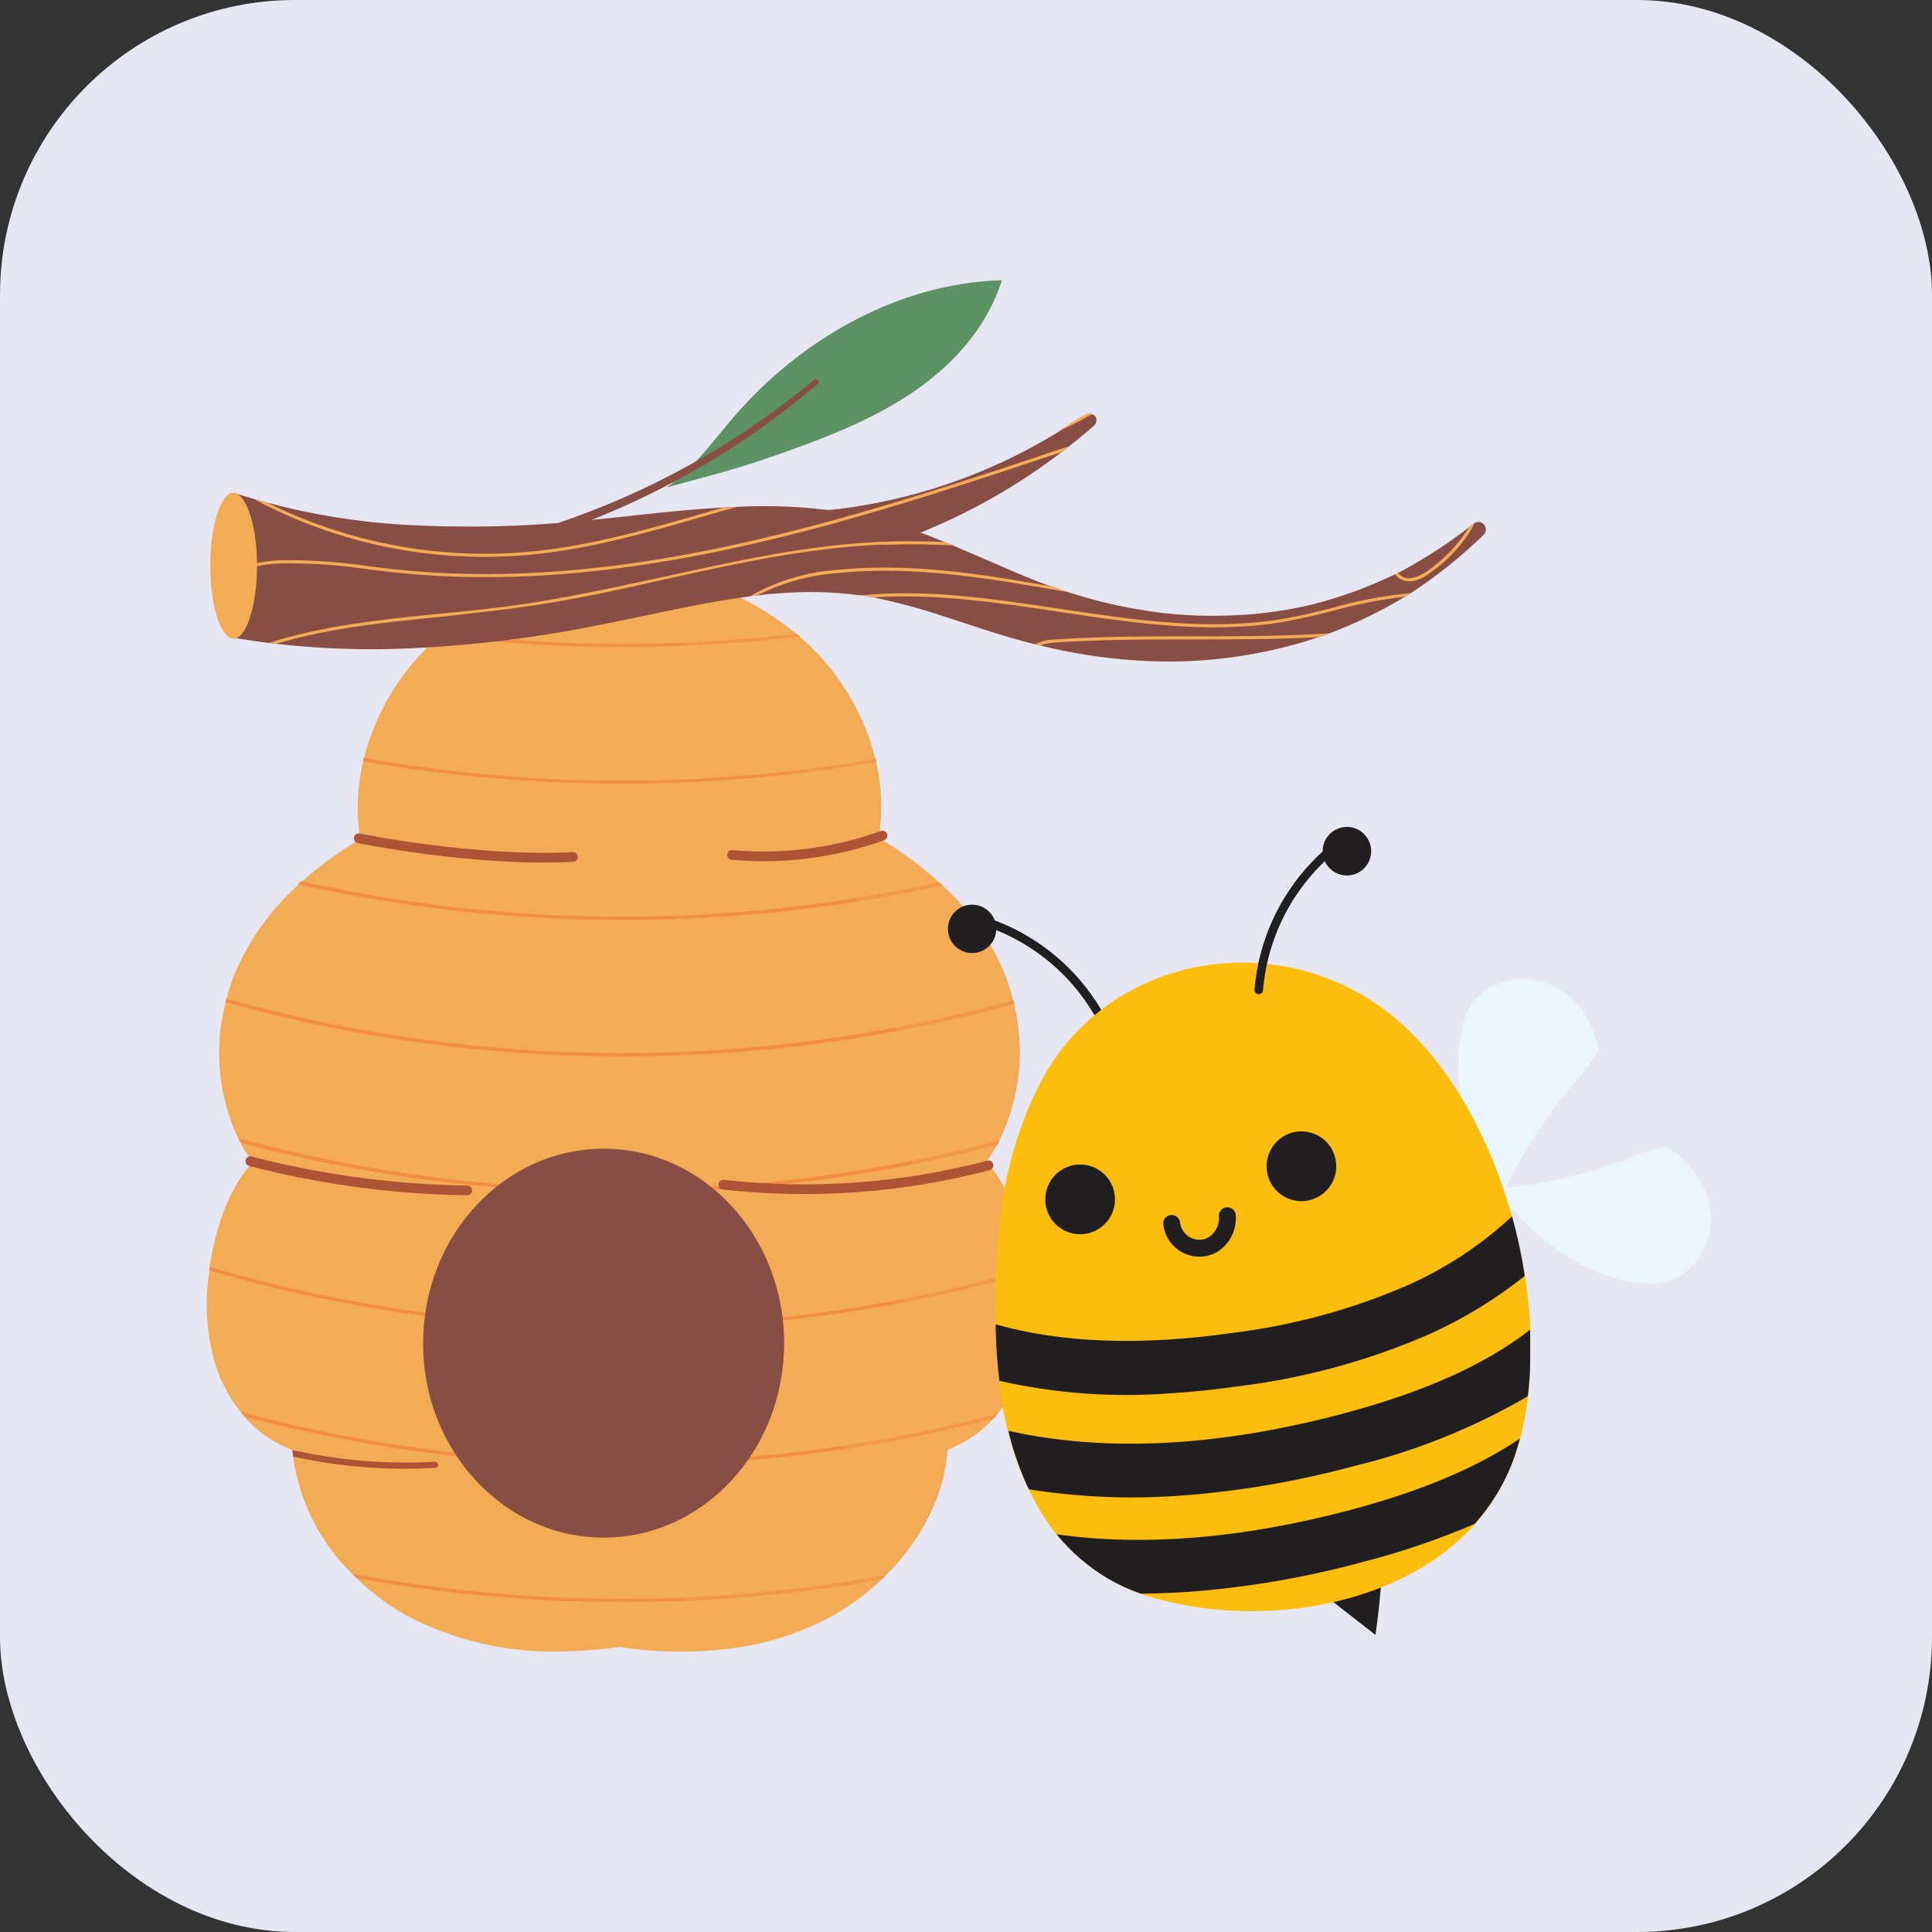 <svg width="131" height="131" viewBox="0 0 131 131" fill="none" xmlns="http://www.w3.org/2000/svg">
<rect x="0" y="0" width="131" height="131" fill="#333333" stroke="none"/>
<rect width="131" height="131" rx="20" fill="#E6E7F2"/>
<g clip-path="url(#clip0_339_2437)">
<path d="M108.407 71.168C108.228 70.176 107.818 69.24 107.21 68.436L107.159 68.367C106.97 68.115 106.76 67.881 106.529 67.667C106.094 67.274 105.596 66.958 105.055 66.733L104.96 66.695C104.28 66.425 103.547 66.317 102.818 66.38C102.504 66.407 102.195 66.472 101.898 66.576H101.822C101.393 66.719 100.991 66.932 100.631 67.206L100.562 67.257C100.149 67.585 99.808 67.996 99.56 68.462C99.293 69.017 99.114 69.611 99.031 70.222C98.854 71.351 98.835 72.5 98.974 73.634C98.974 73.697 98.974 73.76 98.974 73.823C99.34 76.399 100.355 78.839 101.923 80.914C102.061 80.605 102.206 80.283 102.364 79.999C102.376 79.971 102.391 79.943 102.408 79.917C102.972 78.807 103.603 77.733 104.298 76.7L104.374 76.587C104.777 75.987 105.193 75.407 105.634 74.833L105.735 74.7C106.132 74.183 106.542 73.678 106.964 73.18C107.528 72.573 108.013 71.897 108.407 71.168Z" fill="#EAF6FE"/>
<path d="M112.969 77.766C113.842 78.268 114.583 78.971 115.13 79.816L115.175 79.886C115.344 80.157 115.491 80.442 115.616 80.737C115.836 81.282 115.963 81.86 115.994 82.447C115.997 82.48 115.997 82.514 115.994 82.548C116.02 83.28 115.873 84.008 115.565 84.673C115.431 84.957 115.266 85.226 115.074 85.475L115.023 85.538C114.739 85.891 114.398 86.196 114.015 86.44L113.939 86.484C113.493 86.765 112.993 86.947 112.471 87.02C111.851 87.097 111.223 87.069 110.612 86.938C109.491 86.724 108.405 86.355 107.386 85.84C107.327 85.816 107.27 85.787 107.216 85.752C104.917 84.538 102.966 82.758 101.545 80.579C101.879 80.579 102.219 80.516 102.553 80.472H102.647C103.881 80.319 105.103 80.089 106.309 79.785H106.441C107.14 79.608 107.833 79.412 108.514 79.192L108.672 79.141C109.302 78.939 109.9 78.725 110.512 78.51C111.294 78.153 112.12 77.903 112.969 77.766Z" fill="#EAF6FE"/>
<path d="M69.433 92.615C69.038 93.814 68.421 94.927 67.612 95.895C67.53 96.003 67.436 96.104 67.341 96.205C66.525 97.099 65.517 97.796 64.392 98.242L64.291 98.286H64.241C64.045 101.44 62.394 104.487 60.069 106.802L59.786 107.086C58.655 108.155 57.382 109.063 56.005 109.786C55.873 109.855 55.728 109.931 55.595 109.988C53.922 110.8 52.138 111.363 50.302 111.659C47.551 112.098 44.748 112.098 41.997 111.659C41.03 111.802 40.056 111.895 39.079 111.937C35.254 112.21 31.424 111.461 27.983 109.767C26.578 109.036 25.289 108.1 24.158 106.991C24.059 106.904 23.964 106.811 23.874 106.714C21.696 104.583 20.288 101.786 19.873 98.766C19.873 98.614 19.841 98.469 19.829 98.318C18.582 97.859 17.472 97.091 16.602 96.085C16.52 95.984 16.439 95.889 16.363 95.788C15.597 94.854 15.013 93.784 14.643 92.634C14.001 90.539 13.852 88.324 14.208 86.162C14.208 86.087 14.208 86.017 14.208 85.941C14.271 85.544 14.334 85.147 14.416 84.755C14.863 82.648 15.676 80.397 17.132 78.807C16.837 78.405 16.569 77.984 16.331 77.545C16.281 77.457 16.237 77.362 16.187 77.268C14.814 74.379 14.495 71.101 15.286 68.001C15.302 67.928 15.323 67.857 15.348 67.787C15.467 67.292 15.616 66.805 15.796 66.33C16.756 63.912 18.267 61.752 20.207 60.022L20.409 59.832C21.646 58.724 22.991 57.741 24.422 56.899C24.14 55.156 24.209 53.373 24.624 51.657C24.624 51.581 24.656 51.512 24.668 51.449C25.428 48.426 27.046 45.688 29.325 43.564C29.489 43.406 29.659 43.255 29.829 43.116C29.898 43.05 29.972 42.989 30.049 42.933C32.963 40.584 36.438 39.036 40.132 38.441C40.441 38.379 40.762 38.328 41.052 38.29H42.942C46.986 38.796 50.81 40.417 53.988 42.971C54.064 43.027 54.136 43.088 54.203 43.154L54.663 43.564C56.949 45.684 58.574 48.42 59.345 51.443C59.345 51.512 59.382 51.588 59.401 51.651C59.797 53.349 59.857 55.108 59.578 56.83C61.038 57.69 62.408 58.696 63.667 59.832C63.737 59.889 63.806 59.958 63.869 60.022C65.781 61.743 67.27 63.885 68.217 66.279C68.406 66.788 68.564 67.309 68.689 67.837C68.714 67.911 68.733 67.987 68.746 68.064C69.523 71.175 69.173 74.461 67.757 77.337L67.612 77.621C67.394 78.025 67.147 78.413 66.875 78.782C68.33 80.371 69.15 82.623 69.584 84.73C69.679 85.159 69.754 85.588 69.811 85.992C69.828 86.067 69.838 86.142 69.843 86.219C70.193 88.355 70.053 90.542 69.433 92.615Z" fill="#F3AB56"/>
<path d="M54.234 43.154C50.568 43.589 46.88 43.827 43.188 43.866H42.18C38.051 43.871 33.926 43.619 29.829 43.109C29.898 43.043 29.972 42.982 30.049 42.926C38.001 43.895 46.04 43.907 53.995 42.964C54.079 43.021 54.159 43.085 54.234 43.154Z" fill="#F28D43"/>
<path d="M59.433 51.651C54.066 52.575 48.633 53.064 43.188 53.114H42.18C36.297 53.126 30.425 52.623 24.63 51.613C24.63 51.537 24.662 51.468 24.674 51.404C36.15 53.444 47.893 53.465 59.376 51.468C59.401 51.512 59.414 51.613 59.433 51.651Z" fill="#F28D43"/>
<path d="M59.433 51.651C54.066 52.575 48.633 53.064 43.188 53.114H42.18C36.297 53.126 30.425 52.623 24.63 51.613C24.63 51.537 24.662 51.468 24.674 51.404C36.15 53.444 47.893 53.465 59.376 51.468C59.401 51.512 59.414 51.613 59.433 51.651Z" fill="#F28D43"/>
<path d="M63.9 60.021C57.096 61.52 50.155 62.307 43.188 62.368H42.173C34.782 62.375 27.413 61.562 20.201 59.946L20.402 59.757C34.652 62.946 49.426 62.97 63.686 59.826C63.768 59.889 63.837 59.958 63.9 60.021Z" fill="#F28D43"/>
<path d="M63.9 60.021C57.096 61.52 50.155 62.307 43.188 62.368H42.173C34.782 62.375 27.413 61.562 20.201 59.946L20.402 59.757C34.652 62.946 49.426 62.97 63.686 59.826C63.768 59.889 63.837 59.958 63.9 60.021Z" fill="#F28D43"/>
<path d="M68.778 68.064C60.437 70.352 51.835 71.546 43.188 71.616H42.18C33.089 71.632 24.04 70.396 15.286 67.944C15.302 67.872 15.323 67.8 15.348 67.73C32.801 72.607 51.25 72.642 68.721 67.831C68.746 67.907 68.765 67.985 68.778 68.064Z" fill="#F28D43"/>
<path d="M68.778 68.064C60.437 70.352 51.835 71.546 43.188 71.616H42.18C33.089 71.632 24.04 70.396 15.286 67.944C15.302 67.872 15.323 67.8 15.348 67.73C32.801 72.607 51.25 72.642 68.721 67.831C68.746 67.907 68.765 67.985 68.778 68.064Z" fill="#F28D43"/>
<path d="M67.763 77.337L67.618 77.621C59.639 79.704 51.434 80.793 43.188 80.863C42.848 80.863 42.514 80.863 42.18 80.863C33.457 80.871 24.771 79.735 16.344 77.482C16.294 77.394 16.25 77.299 16.199 77.205C33.079 81.767 50.86 81.813 67.763 77.337Z" fill="#F28D43"/>
<path d="M67.763 77.337L67.618 77.621C59.639 79.704 51.434 80.793 43.188 80.863C42.848 80.863 42.514 80.863 42.18 80.863C33.457 80.871 24.771 79.735 16.344 77.482C16.294 77.394 16.25 77.299 16.199 77.205C33.079 81.767 50.86 81.813 67.763 77.337Z" fill="#F28D43"/>
<path d="M69.874 86.25C61.193 88.731 52.216 90.023 43.188 90.092H42.18C32.713 90.118 23.291 88.786 14.202 86.137C14.202 86.061 14.202 85.992 14.202 85.916C32.363 91.222 51.655 91.259 69.836 86.023C69.855 86.098 69.868 86.174 69.874 86.25Z" fill="#F28D43"/>
<path d="M69.874 86.25C61.193 88.731 52.216 90.023 43.188 90.092H42.18C32.713 90.118 23.291 88.786 14.202 86.137C14.202 86.061 14.202 85.992 14.202 85.916C32.363 91.222 51.655 91.259 69.836 86.023C69.855 86.098 69.868 86.174 69.874 86.25Z" fill="#F28D43"/>
<path d="M67.612 95.889C67.53 95.996 67.436 96.097 67.341 96.198C59.443 98.225 51.328 99.284 43.175 99.352H42.161C33.523 99.365 24.921 98.252 16.571 96.041C16.489 95.94 16.407 95.845 16.331 95.744C33.121 100.258 50.797 100.308 67.612 95.889Z" fill="#F28D43"/>
<path d="M67.612 95.889C67.53 95.996 67.436 96.097 67.341 96.198C59.443 98.225 51.328 99.284 43.175 99.352H42.161C33.523 99.365 24.921 98.252 16.571 96.041C16.489 95.94 16.407 95.845 16.331 95.744C33.121 100.258 50.797 100.308 67.612 95.889Z" fill="#F28D43"/>
<path d="M60.069 106.808L59.786 107.092C54.305 108.059 48.753 108.567 43.188 108.613C42.854 108.613 42.514 108.613 42.18 108.613C36.153 108.618 30.138 108.08 24.208 107.004C24.109 106.916 24.014 106.824 23.925 106.726C35.868 108.952 48.116 108.98 60.069 106.808Z" fill="#F28D43"/>
<path d="M60.069 106.808L59.786 107.092C54.305 108.059 48.753 108.567 43.188 108.613C42.854 108.613 42.514 108.613 42.18 108.613C36.153 108.618 30.138 108.08 24.208 107.004C24.109 106.916 24.014 106.824 23.925 106.726C35.868 108.952 48.116 108.98 60.069 106.808Z" fill="#F28D43"/>
<g style="mix-blend-mode:multiply" opacity="0.3">
<path d="M69.433 92.615C69.048 93.891 68.381 95.063 67.483 96.046C66.584 97.028 65.476 97.796 64.241 98.293C63.944 103.106 60.302 107.572 56.049 109.792C51.795 112.013 46.78 112.378 42.041 111.685C41.074 111.828 40.1 111.92 39.123 111.962C43.016 110.554 46.639 108.489 49.836 105.856C53.59 102.964 56.692 99.312 58.941 95.138C61.071 91.026 61.67 86.566 61.827 81.923C62.123 73.432 60.292 65.002 56.501 57.4C52.711 49.798 47.081 43.265 40.125 38.397C40.434 38.334 40.756 38.284 41.045 38.246H42.936C47.286 38.776 51.373 40.615 54.656 43.52C58.261 46.856 60.391 51.934 59.571 56.767C63.321 58.999 66.673 62.135 68.21 66.229C69.748 70.323 69.427 75.192 66.868 78.731C68.324 80.321 69.143 82.573 69.578 84.68C70.228 87.292 70.178 90.029 69.433 92.615Z" fill="#F3AB56"/>
</g>
<g style="mix-blend-mode:multiply" opacity="0.3">
<path d="M64.392 98.236L64.291 98.28H64.241C63.944 103.093 60.302 107.559 56.049 109.78C55.917 109.849 55.772 109.925 55.639 109.981C56.633 109.229 57.542 108.37 58.349 107.42C60.549 104.772 62.046 101.611 62.703 98.23L64.392 98.236Z" fill="#F3AB56"/>
</g>
<path d="M24.328 56.842C24.328 56.842 32.192 58.457 38.852 58.104" stroke="#AE5335" stroke-width="0.66" stroke-linecap="round" stroke-linejoin="round"/>
<path d="M59.836 56.659C56.573 57.833 53.094 58.281 49.64 57.971" stroke="#AE5335" stroke-width="0.66" stroke-linecap="round" stroke-linejoin="round"/>
<path d="M49.042 80.327C55.066 81.006 61.163 80.563 67.026 79.021" stroke="#AE5335" stroke-width="0.66" stroke-linecap="round" stroke-linejoin="round"/>
<path d="M16.974 78.737C21.78 79.982 26.718 80.647 31.682 80.718" stroke="#AE5335" stroke-width="0.66" stroke-linecap="round" stroke-linejoin="round"/>
<path d="M29.709 99.308C29.71 99.363 29.69 99.417 29.654 99.459C29.618 99.5 29.569 99.528 29.514 99.535C28.84 99.535 28.159 99.592 27.485 99.592C24.925 99.589 22.373 99.312 19.873 98.766C19.873 98.614 19.841 98.469 19.829 98.318C23.007 99.031 26.269 99.298 29.52 99.113C29.569 99.119 29.614 99.142 29.648 99.178C29.683 99.213 29.704 99.259 29.709 99.308Z" fill="#AE5335"/>
<path d="M40.932 104.26C47.69 104.26 53.169 98.357 53.169 91.076C53.169 83.795 47.69 77.892 40.932 77.892C34.173 77.892 28.695 83.795 28.695 91.076C28.695 98.357 34.173 104.26 40.932 104.26Z" fill="#884E43"/>
<g style="mix-blend-mode:multiply" opacity="0.33">
<path d="M30.421 92.167C30.399 94.255 30.862 96.32 31.774 98.197C32.686 100.075 34.022 101.714 35.677 102.986C33.531 101.835 31.745 100.115 30.513 98.014C29.281 95.912 28.652 93.512 28.695 91.076C28.695 83.79 34.171 77.892 40.932 77.892C43.458 77.891 45.914 78.722 47.92 80.258C46.294 79.423 44.492 78.99 42.665 78.996C35.897 78.984 30.421 84.882 30.421 92.167Z" fill="#884E43"/>
</g>
<path d="M45.198 33.048C47.032 31.787 48.349 29.894 49.817 28.197C54.385 22.93 60.97 19.196 67.933 19C66.887 22.299 64.531 24.866 61.632 26.772C58.733 28.677 55.463 29.875 52.18 31.017C49.918 31.812 47.536 32.417 45.198 33.048Z" fill="#5D9264"/>
<path d="M100.625 36.24C99.102 37.719 97.441 39.05 95.665 40.214L95.59 40.265L95.275 40.454C93.648 41.435 91.935 42.267 90.158 42.939L89.73 43.097L89.427 43.198C85.336 44.566 81.011 45.096 76.711 44.756C74.624 44.603 72.554 44.271 70.523 43.766L70.202 43.684H70.158C67.996 43.147 65.961 42.422 63.989 41.791C62.415 41.265 60.812 40.833 59.187 40.498C58.91 40.441 58.645 40.397 58.368 40.359C58.332 40.363 58.296 40.363 58.261 40.359C56.38 40.111 54.478 40.075 52.59 40.252C52.18 40.252 51.758 40.328 51.329 40.378C51.165 40.378 50.989 40.416 50.825 40.441C47.504 40.87 44.095 41.703 40.472 42.409C36.143 43.278 31.752 43.803 27.34 43.98C24.475 44.089 21.606 43.982 18.758 43.658L18.241 43.595C17.497 43.507 16.76 43.393 16.016 43.274L15.531 43.185V33.521C15.62 33.459 15.725 33.426 15.834 33.427C15.856 33.421 15.88 33.421 15.903 33.427L16.136 33.509C16.489 33.622 16.842 33.729 17.195 33.83C17.51 33.931 17.825 34.02 18.159 34.095C21.192 34.904 24.3 35.403 27.434 35.584C31.439 35.813 35.455 35.724 39.445 35.319C42.495 35.041 45.69 34.594 49.023 34.411C49.332 34.411 49.653 34.373 49.956 34.367C50.756 34.322 51.562 34.316 52.375 34.322C53.614 34.338 54.851 34.422 56.08 34.575C56.711 34.65 57.341 34.751 57.971 34.865C58.122 34.865 58.273 34.928 58.412 34.959C58.702 35.016 58.998 35.086 59.288 35.155C60.34 35.416 61.378 35.736 62.394 36.114C62.949 36.303 63.491 36.518 64.02 36.745L64.594 36.978L65.614 37.413C67.568 38.24 69.433 39.11 71.286 39.773H71.33C71.727 39.924 72.136 40.063 72.546 40.189C74.031 40.665 75.547 41.038 77.083 41.305C79.392 41.716 81.743 41.848 84.084 41.697C84.127 41.703 84.172 41.703 84.216 41.697C85.845 41.594 87.462 41.351 89.049 40.971C90.949 40.482 92.796 39.806 94.563 38.953L94.764 38.864C96.454 37.978 98.062 36.946 99.572 35.779L99.931 35.502C99.981 35.46 100.039 35.428 100.101 35.409C100.163 35.39 100.228 35.383 100.293 35.39C100.357 35.396 100.42 35.416 100.477 35.447C100.534 35.478 100.584 35.52 100.625 35.571C100.706 35.664 100.751 35.783 100.751 35.906C100.751 36.029 100.706 36.148 100.625 36.24Z" fill="#884E43"/>
<path d="M34.492 36.473C42.09 34.443 49.158 30.784 55.205 25.75C55.375 25.598 55.633 25.876 55.444 26.033C49.394 31.184 42.299 34.957 34.65 37.092C34.566 37.113 34.477 37.101 34.403 37.057C34.328 37.013 34.274 36.942 34.252 36.858C34.231 36.774 34.243 36.686 34.287 36.611C34.331 36.536 34.402 36.482 34.486 36.461L34.492 36.473Z" fill="#884E43"/>
<path d="M17.428 38.366C17.428 40.889 16.798 42.971 16.029 43.267C15.971 43.291 15.909 43.302 15.846 43.299C14.97 43.299 14.258 41.091 14.258 38.366C14.258 35.956 14.819 33.95 15.519 33.521C15.607 33.459 15.713 33.426 15.821 33.427C15.844 33.421 15.868 33.421 15.89 33.427L16.124 33.509C16.88 33.988 17.428 35.981 17.428 38.366Z" fill="#F3AB56"/>
<path d="M74.134 28.904C73.598 29.37 73.05 29.825 72.489 30.26C72.319 30.399 72.143 30.531 71.979 30.657C69.047 32.903 65.825 34.74 62.401 36.12C61.903 36.322 61.386 36.511 60.87 36.688L60.183 36.921C59.076 37.292 57.95 37.606 56.811 37.861C56.524 37.927 56.225 37.914 55.944 37.824C55.664 37.734 55.413 37.571 55.217 37.35C55.167 37.281 55.116 37.224 55.072 37.155C54.954 36.982 54.869 36.79 54.82 36.587C54.774 36.379 54.774 36.164 54.82 35.956C54.828 35.877 54.845 35.798 54.871 35.723C54.959 35.436 55.122 35.178 55.344 34.976C55.566 34.775 55.837 34.636 56.131 34.575H56.181H56.333C61.786 33.976 67.04 32.18 71.72 29.314C72.262 28.992 72.798 28.645 73.321 28.298H73.352C73.434 28.248 73.51 28.185 73.592 28.14C73.649 28.098 73.716 28.072 73.787 28.065C73.904 28.045 74.024 28.065 74.127 28.122C74.198 28.157 74.257 28.211 74.298 28.279C74.347 28.386 74.359 28.507 74.329 28.621C74.299 28.735 74.23 28.835 74.134 28.904Z" fill="#884E43"/>
<path d="M17.22 33.849C17.535 33.95 17.85 34.038 18.184 34.114C23.711 36.845 29.887 37.983 36.023 37.401C40.075 37.003 44.057 35.855 47.901 34.745L49.042 34.411C49.351 34.411 49.672 34.373 49.974 34.367C49.3 34.549 48.632 34.751 47.958 34.941C44.108 36.057 40.119 37.212 36.048 37.603C29.54 38.234 22.99 36.928 17.22 33.849Z" fill="#F3AB56"/>
<path d="M72.124 30.373L72.483 30.254C72.313 30.392 72.136 30.525 71.972 30.651C67.612 32.108 63.075 33.622 58.412 34.959C57.202 35.313 55.992 35.647 54.764 35.962C45.752 38.315 36.357 39.804 26.956 38.833C26.288 38.763 25.613 38.681 24.952 38.599C22.989 38.307 21.006 38.172 19.022 38.196C17.823 38.243 16.643 38.514 15.544 38.997V38.776C16.642 38.299 17.82 38.032 19.016 37.987C21.011 37.96 23.004 38.095 24.977 38.391C25.607 38.473 26.313 38.555 26.974 38.624C36.382 39.602 45.797 38.095 54.814 35.729C55.873 35.452 56.925 35.168 57.965 34.865C62.842 33.477 67.587 31.9 72.124 30.373Z" fill="#F3AB56"/>
<path d="M74.064 28.077C73.926 28.14 73.781 28.229 73.649 28.304C73 28.672 72.331 29.003 71.645 29.295C72.187 28.973 72.722 28.626 73.245 28.279H73.277C73.371 28.241 73.447 28.191 73.535 28.147L73.712 28.046C73.829 28.015 73.954 28.027 74.064 28.077Z" fill="#F3AB56"/>
<path d="M55.16 37.344C51.726 37.811 48.324 38.561 45.009 39.299C41.802 40.019 38.493 40.757 35.185 41.192C33.427 41.438 31.631 41.621 29.886 41.823C26.187 42.188 22.362 42.567 18.758 43.646L18.241 43.583C22.022 42.397 25.991 41.993 29.867 41.608C31.606 41.438 33.402 41.261 35.16 41.009C38.449 40.542 41.758 39.804 44.965 39.116C48.172 38.429 51.619 37.64 55.047 37.167C56.534 36.959 58.04 36.82 59.54 36.745C59.994 36.745 60.435 36.707 60.882 36.7C61.934 36.7 62.987 36.7 64.033 36.751L64.606 36.984C63.138 36.902 61.663 36.877 60.195 36.934H59.565C58.109 37.003 56.654 37.148 55.211 37.344H55.16Z" fill="#F3AB56"/>
<path d="M84.178 41.709H84.109C84.153 41.715 84.197 41.715 84.241 41.709H84.178Z" fill="#F3AB56"/>
<path d="M56.843 38.852C54.926 38.986 53.056 39.503 51.342 40.372C51.178 40.372 51.002 40.41 50.838 40.435C52.669 39.385 54.718 38.77 56.824 38.637C61.651 38.145 66.541 38.915 71.286 39.76H71.33C71.727 39.911 72.136 40.05 72.546 40.176C67.41 39.274 62.092 38.315 56.843 38.852Z" fill="#F3AB56"/>
<path d="M80.92 43.147C83.958 43.147 87.058 43.147 90.145 42.939L89.717 43.097L89.415 43.198C86.573 43.355 83.743 43.355 80.92 43.355C77.852 43.355 74.676 43.355 71.569 43.564C71.209 43.58 70.852 43.648 70.51 43.766L70.189 43.684C70.615 43.474 71.082 43.362 71.556 43.355C74.695 43.147 77.845 43.147 80.92 43.147Z" fill="#F3AB56"/>
<path d="M95.665 40.214L95.59 40.265L95.275 40.454C93.642 40.646 92.026 40.962 90.442 41.4C89.358 41.678 88.23 41.949 87.108 42.151C82.067 43.028 76.843 42.245 71.802 41.482C67.643 40.851 63.377 40.22 59.2 40.511C58.922 40.454 58.658 40.41 58.38 40.372C62.854 39.918 67.429 40.611 71.853 41.28C76.894 42.037 82.073 42.819 87.102 41.943C88.211 41.753 89.333 41.469 90.416 41.198C92.133 40.712 93.89 40.383 95.665 40.214Z" fill="#F3AB56"/>
<path d="M99.976 35.489C99.874 35.708 99.756 35.919 99.623 36.12C98.907 37.212 97.985 38.153 96.907 38.889C96.566 39.155 96.166 39.334 95.741 39.413C95.683 39.419 95.623 39.419 95.565 39.413C95.376 39.421 95.187 39.382 95.017 39.299C94.847 39.217 94.699 39.093 94.588 38.94L94.79 38.852C94.897 38.986 95.038 39.089 95.199 39.149C95.36 39.209 95.534 39.224 95.703 39.192C96.099 39.116 96.472 38.95 96.793 38.706C97.843 37.983 98.744 37.064 99.446 36C99.497 35.912 99.547 35.843 99.598 35.767L99.957 35.489H99.976Z" fill="#F3AB56"/>
<path d="M74.915 69.528C74.004 67.69 72.699 66.077 71.094 64.802C69.488 63.528 67.622 62.623 65.627 62.154" stroke="#211E1F" stroke-width="0.58" stroke-linecap="round" stroke-linejoin="round"/>
<path d="M64.354 63.485C64.454 63.794 64.642 64.066 64.897 64.267C65.151 64.469 65.459 64.59 65.782 64.616C66.105 64.642 66.429 64.572 66.712 64.413C66.995 64.255 67.225 64.016 67.373 63.727C67.52 63.438 67.579 63.112 67.541 62.79C67.503 62.467 67.37 62.163 67.159 61.916C66.949 61.67 66.67 61.491 66.358 61.403C66.046 61.315 65.715 61.321 65.406 61.422C64.994 61.556 64.652 61.849 64.454 62.236C64.257 62.622 64.221 63.071 64.354 63.485Z" fill="#211E1F"/>
<path d="M89.9 108.234L93.265 110.858C93.458 109.525 93.597 108.19 93.681 106.853C92.427 107.408 90.019 108.215 89.9 108.234Z" fill="#211E1F"/>
<path d="M103.756 92.439C103.756 93.189 103.681 93.934 103.605 94.672C103.491 95.644 103.312 96.607 103.07 97.555C103.019 97.763 102.963 97.977 102.893 98.185C102.564 99.293 102.092 100.354 101.488 101.339C101.058 102.047 100.564 102.714 100.013 103.333C94.834 109.142 85.01 110.448 77.801 108.221C77.644 108.171 77.499 108.127 77.347 108.064C76.584 107.798 75.847 107.46 75.148 107.054C73.812 106.261 72.624 105.241 71.638 104.039C71.295 103.607 70.975 103.156 70.681 102.689C70.341 102.143 70.032 101.579 69.754 100.999C69.704 100.885 69.647 100.772 69.603 100.664C69.07 99.496 68.648 98.279 68.343 97.031C68.261 96.69 68.179 96.356 68.11 96.009C67.946 95.233 67.826 94.445 67.732 93.644C67.588 92.45 67.505 91.25 67.486 90.048C67.477 89.97 67.477 89.892 67.486 89.814C67.486 89.65 67.486 89.474 67.486 89.303V89.253C67.442 86.721 67.598 84.19 67.952 81.683C68.354 78.68 69.289 75.772 70.712 73.098C71.371 71.901 72.189 70.8 73.144 69.824C78.816 64.052 88.457 63.667 94.84 69.25C98.249 72.221 100.719 76.694 102.187 81.374C102.307 81.74 102.414 82.106 102.515 82.484C102.892 83.809 103.186 85.155 103.397 86.515C103.467 86.957 103.53 87.392 103.574 87.821C103.668 88.622 103.738 89.404 103.763 90.168V90.275C103.775 90.988 103.782 91.713 103.756 92.439Z" fill="#FCBD0C"/>
<path d="M75.602 81.324C75.602 81.792 75.463 82.249 75.203 82.639C74.943 83.028 74.574 83.331 74.142 83.51C73.71 83.689 73.234 83.735 72.776 83.643C72.317 83.552 71.896 83.326 71.566 82.994C71.236 82.663 71.011 82.241 70.921 81.781C70.83 81.322 70.878 80.846 71.058 80.414C71.237 79.982 71.541 79.613 71.931 79.354C72.32 79.095 72.778 78.957 73.245 78.958C73.871 78.96 74.47 79.21 74.912 79.653C75.354 80.097 75.602 80.698 75.602 81.324Z" fill="#211E1F"/>
<path d="M90.606 79.078C90.606 79.546 90.467 80.004 90.207 80.393C89.947 80.782 89.578 81.085 89.145 81.264C88.713 81.443 88.238 81.49 87.779 81.398C87.321 81.306 86.9 81.08 86.569 80.749C86.239 80.417 86.015 79.995 85.924 79.536C85.834 79.076 85.881 78.601 86.061 78.169C86.241 77.737 86.545 77.367 86.934 77.108C87.324 76.849 87.781 76.711 88.249 76.713C88.559 76.713 88.866 76.774 89.152 76.893C89.439 77.012 89.699 77.186 89.918 77.406C90.136 77.626 90.31 77.886 90.428 78.173C90.546 78.46 90.606 78.768 90.606 79.078Z" fill="#211E1F"/>
<path d="M79.446 82.958C79.48 83.257 79.585 83.544 79.752 83.795C79.919 84.045 80.144 84.252 80.407 84.398C80.67 84.545 80.964 84.626 81.265 84.635C81.566 84.645 81.865 84.582 82.136 84.453C82.492 84.256 82.782 83.961 82.975 83.603C83.167 83.245 83.252 82.839 83.22 82.434" stroke="#211E1F" stroke-width="1.15" stroke-linecap="round" stroke-linejoin="round"/>
<path d="M103.385 86.515C101.391 88.108 99.204 89.441 96.875 90.483C92.797 92.254 88.488 93.433 84.077 93.984C82.464 94.211 80.927 94.375 79.414 94.47C75.51 94.775 71.583 94.492 67.763 93.631C67.617 92.438 67.533 91.237 67.511 90.035C67.511 89.953 67.511 89.884 67.511 89.802C72.029 91.064 77.31 91.265 83.586 90.376C87.659 89.874 91.639 88.793 95.407 87.165C98.022 86.006 100.426 84.42 102.521 82.472C102.892 83.801 103.18 85.151 103.385 86.515Z" fill="#211E1F"/>
<path d="M103.75 90.161V90.269C103.75 90.994 103.75 91.713 103.75 92.445C103.75 93.177 103.681 93.94 103.593 94.672C99.921 96.816 95.955 98.41 91.822 99.403C87.906 100.465 83.896 101.143 79.849 101.428C76.483 101.66 73.1 101.512 69.767 100.986C69.71 100.873 69.654 100.759 69.603 100.645C69.082 99.477 68.671 98.263 68.374 97.018C74.94 98.482 82.515 98.103 90.921 95.889C96.415 94.432 100.587 92.615 103.75 90.161Z" fill="#211E1F"/>
<path d="M103.051 97.548C103 97.769 102.937 97.984 102.874 98.179C102.55 99.289 102.077 100.35 101.469 101.333C101.039 102.041 100.545 102.708 99.995 103.326C97.518 104.39 94.962 105.258 92.351 105.925C88.435 106.987 84.425 107.665 80.378 107.95C79.358 108.013 78.343 108.051 77.347 108.057C76.584 107.792 75.847 107.454 75.148 107.048C73.81 106.26 72.624 105.239 71.645 104.033C77.549 104.872 84.191 104.323 91.456 102.412C96.277 101.131 100.076 99.554 103.051 97.548Z" fill="#211E1F"/>
<path d="M85.35 67.118C85.522 65.075 86.142 63.094 87.165 61.318C88.189 59.542 89.592 58.013 91.273 56.842" stroke="#211E1F" stroke-width="0.58" stroke-linecap="round" stroke-linejoin="round"/>
<path d="M92.969 57.605C92.99 57.931 92.915 58.255 92.753 58.537C92.59 58.82 92.348 59.047 92.056 59.192C91.764 59.336 91.436 59.391 91.113 59.348C90.791 59.306 90.488 59.168 90.243 58.953C89.998 58.739 89.823 58.456 89.739 58.141C89.655 57.826 89.666 57.493 89.771 57.185C89.876 56.877 90.07 56.606 90.328 56.408C90.587 56.21 90.898 56.093 91.223 56.073C91.657 56.045 92.085 56.191 92.412 56.478C92.739 56.765 92.939 57.171 92.969 57.605Z" fill="#211E1F"/>
</g>
<defs>
<clipPath id="clip0_339_2437">
<rect width="102" height="93" fill="white" transform="translate(14 19)"/>
</clipPath>
</defs>
</svg>
